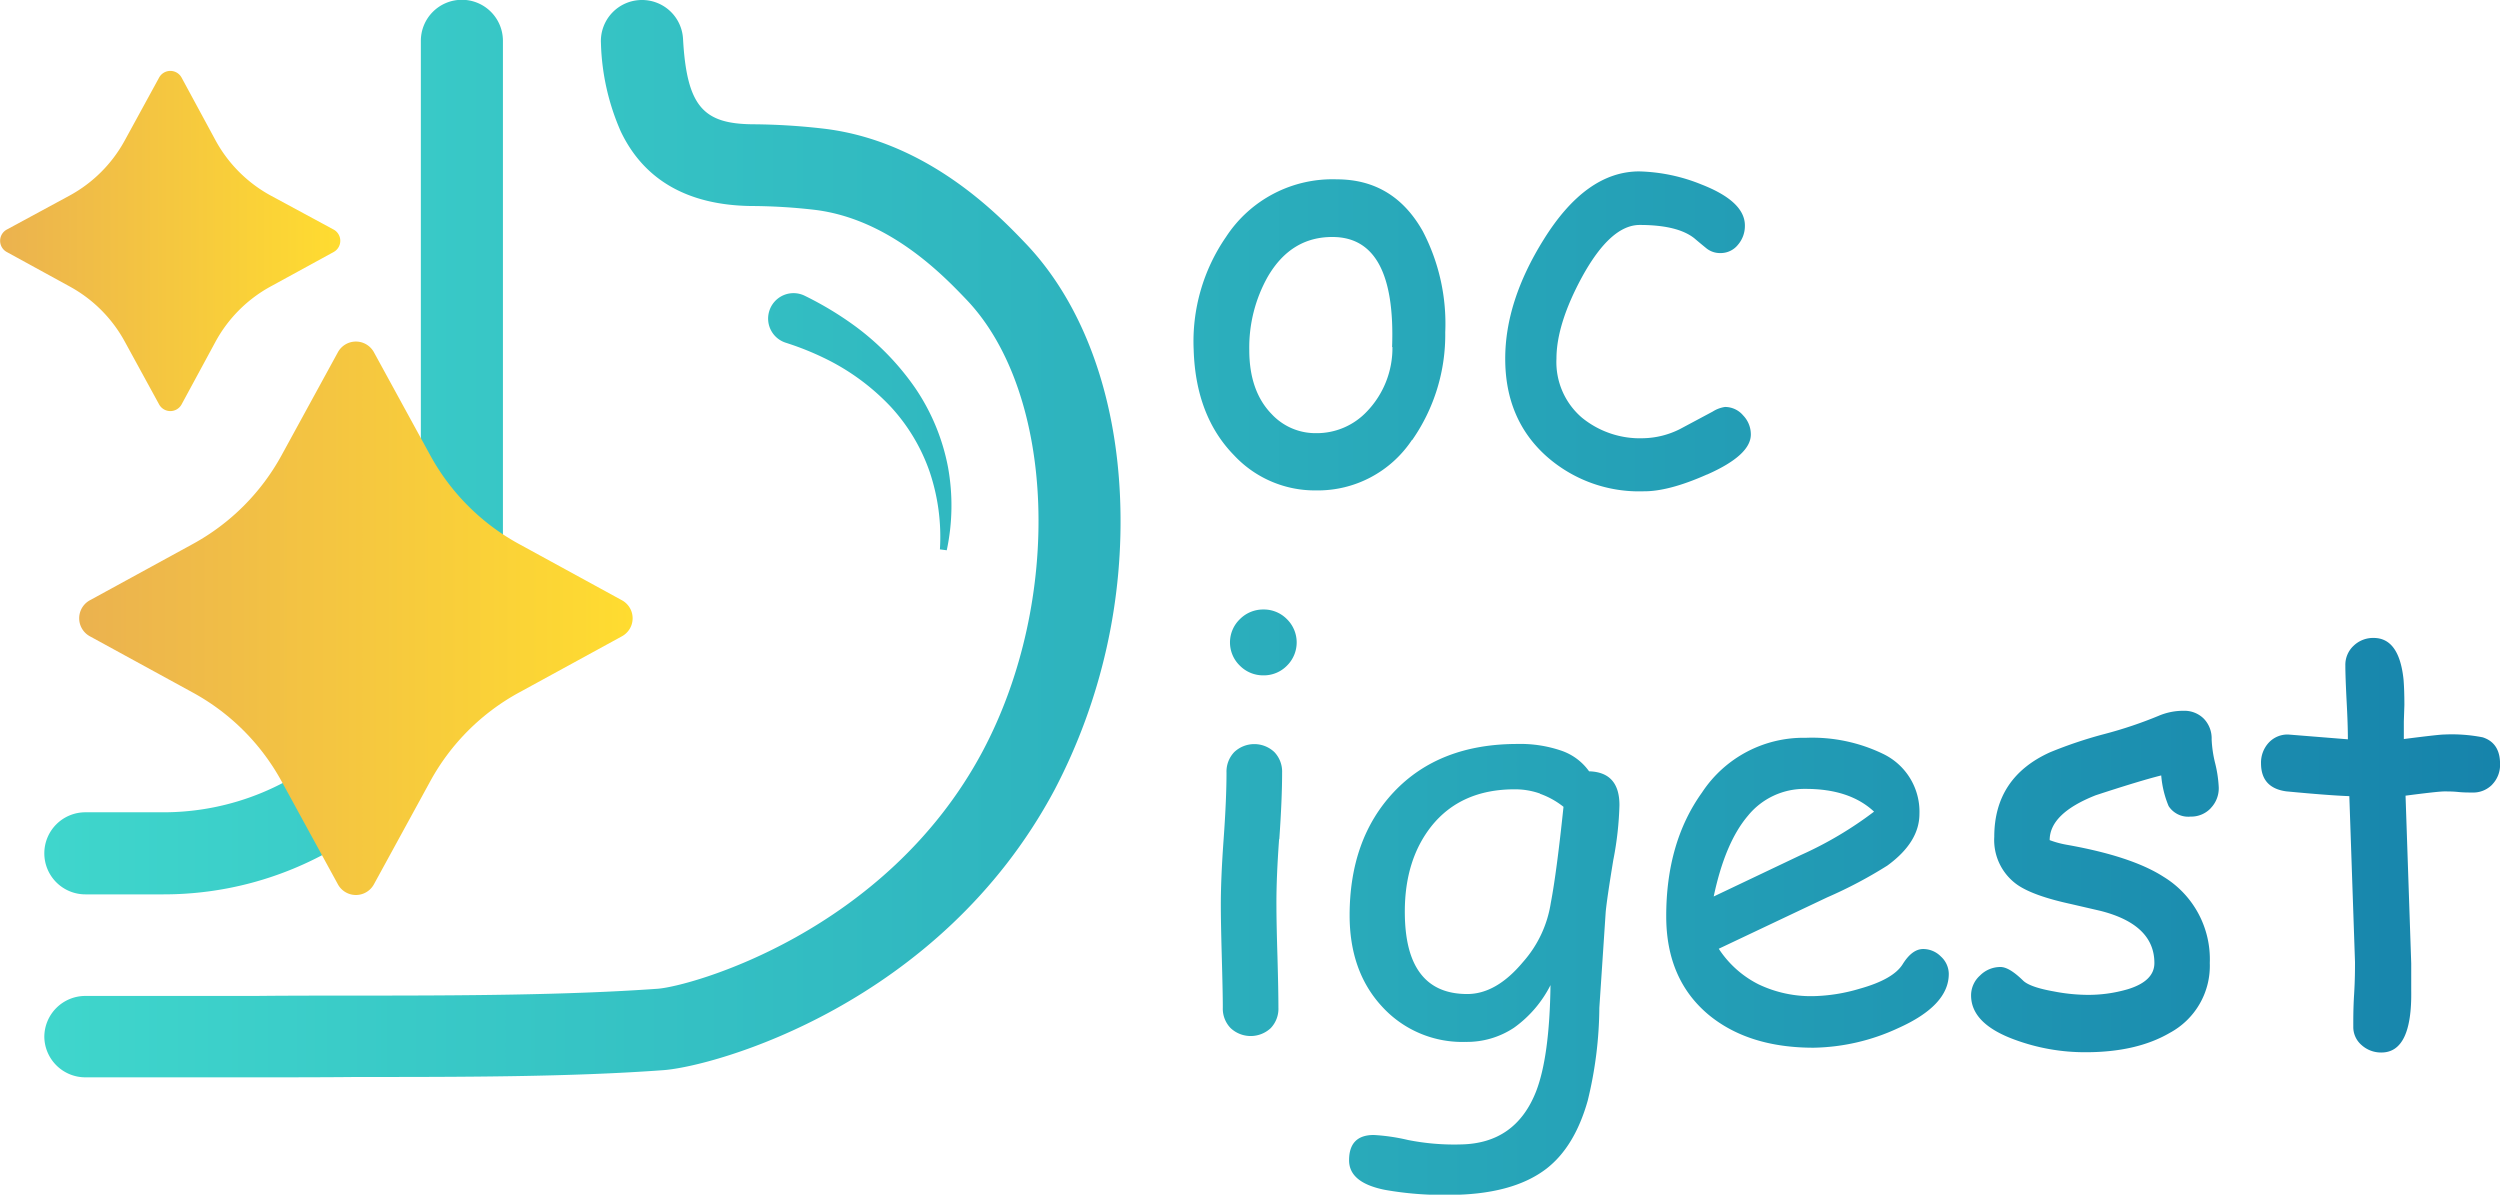 <svg id="Layer_1" data-name="Layer 1" xmlns="http://www.w3.org/2000/svg" xmlns:xlink="http://www.w3.org/1999/xlink" viewBox="0 0 365.51 174.67">
  <defs>
    <style>
      .cls-1 {
        fill: url(#linear-gradient);
      }

      .cls-2 {
        fill: url(#linear-gradient-2);
      }

      .cls-3 {
        fill: url(#linear-gradient-3);
      }
    </style>
    <linearGradient id="linear-gradient" x1="73.75" y1="250" x2="434.6" y2="250" gradientUnits="userSpaceOnUse">
      <stop offset="0" stop-color="#3fd6cc"/>
      <stop offset="1" stop-color="#1683ab"/>
    </linearGradient>
    <linearGradient id="linear-gradient-2" x1="78.88" y1="253.04" x2="159.67" y2="253.04" gradientUnits="userSpaceOnUse">
      <stop offset="0" stop-color="#ebb24f"/>
      <stop offset="1" stop-color="#ffdc30"/>
    </linearGradient>
    <linearGradient id="linear-gradient-3" x1="67.24" y1="197.96" x2="117.05" y2="197.96" xlink:href="#linear-gradient-2"/>
  </defs>
  <path class="cls-1" d="M91.14,293.43H79.72a6,6,0,0,1-6-6h0a6,6,0,0,1,6-6H91.14a37.63,37.63,0,0,0,37.63-37.63V168.64a6,6,0,0,1,6-6h0a6,6,0,0,1,6,6v75.22A49.57,49.57,0,0,1,91.14,293.43ZM79.72,320.18h24.85c4.83,0,9.88,0,14.78-.05,15.41,0,31.35,0,44.89-1,7.29-.53,40.38-9.48,57.19-41A84.56,84.56,0,0,0,231,235.49c-.62-15.32-5.52-28.54-13.8-37.22-3.88-4.06-14.18-14.86-29.28-16.76a94.25,94.25,0,0,0-10.72-.67c-7.12-.09-9.55-2.59-10.1-12.51a6,6,0,0,0-6-5.66h0a6,6,0,0,0-6,6.31A34.31,34.31,0,0,0,158,181.89c3.39,7.11,9.81,10.78,19.07,10.9a83,83,0,0,1,9.38.57c10.88,1.37,18.76,9.63,22.13,13.16,13,13.66,14.1,43.88,2.32,66-14.15,26.53-42.82,34.37-47.51,34.71-13.12.94-28.84,1-44,1-4.91,0-10,0-14.8.05H79.72a6,6,0,0,0-6,6h0A6,6,0,0,0,79.72,320.18Zm194-93.19a26.9,26.9,0,0,0,4.82-15.73,29.2,29.2,0,0,0-3.28-14.78q-4.27-7.59-12.58-7.59a18.57,18.57,0,0,0-16.19,8.42,26.9,26.9,0,0,0-4.73,16.52q.3,9.67,5.9,15.4a16.15,16.15,0,0,0,12,5.14A16.52,16.52,0,0,0,273.67,227Zm-2.9-13.58a13.39,13.39,0,0,1-3.74,9.43A10.07,10.07,0,0,1,259.6,226a8.74,8.74,0,0,1-6.43-2.78q-3.28-3.36-3.28-9.38a21.09,21.09,0,0,1,2.7-10.71q3.41-5.85,9.5-5.81Q271.35,197.36,270.77,213.41Zm46,18.64q6.39-2.82,6.4-5.85a4,4,0,0,0-1.13-2.8,3.46,3.46,0,0,0-2.65-1.23,4.54,4.54,0,0,0-1.79.67l-4.81,2.57a12.44,12.44,0,0,1-5.31,1.33,13.41,13.41,0,0,1-9-3,10.69,10.69,0,0,1-3.73-8.63q0-5.07,3.77-12,4.15-7.54,8.39-7.55,5.55,0,8,1.95c.55.47,1.13.95,1.72,1.43a3.18,3.18,0,0,0,2.1.73,3.23,3.23,0,0,0,2.57-1.23,4.21,4.21,0,0,0,1-2.8q0-3.52-6.35-6a25.73,25.73,0,0,0-9.09-1.91q-7.8,0-14,10-5.61,9-5.6,17.39,0,8.84,6,14.23a20.37,20.37,0,0,0,14.2,5.15Q311.19,234.54,316.79,232.05Zm-62.54,53.3q.41-5.84.41-9.73a4.13,4.13,0,0,0-1.14-3,4.27,4.27,0,0,0-5.85,0,4.13,4.13,0,0,0-1.14,3q0,3.9-.42,9.73t-.41,9.73c0,1.66.05,4.15.14,7.45s.15,5.79.15,7.45a4.08,4.08,0,0,0,1.14,3,4.29,4.29,0,0,0,5.87,0,4.11,4.11,0,0,0,1.12-3q0-2.49-.14-7.45c-.1-3.3-.15-5.79-.15-7.45Q253.83,291.18,254.25,285.35ZM255.39,260a4.77,4.77,0,0,0,0-6.81,4.73,4.73,0,0,0-3.43-1.41,4.78,4.78,0,0,0-3.44,1.41,4.72,4.72,0,0,0,0,6.81,4.78,4.78,0,0,0,3.44,1.41A4.73,4.73,0,0,0,255.39,260Zm47.75,28.26a47.91,47.91,0,0,0,.87-7.88q0-4.82-4.44-4.94a8.23,8.23,0,0,0-4-3,18.48,18.48,0,0,0-6.48-1q-11.46,0-18.09,7.05-6.43,6.86-6.44,18,0,8.19,4.71,13.31A15.87,15.87,0,0,0,281.52,315a12.41,12.41,0,0,0,7.07-2.07,17.14,17.14,0,0,0,5.34-6.23q-.14,10.5-2.12,15.57-3,7.59-11,7.72a34.53,34.53,0,0,1-7.72-.65,28.59,28.59,0,0,0-5-.73c-2.41,0-3.61,1.24-3.61,3.7,0,2.19,1.74,3.62,5.23,4.32a48.89,48.89,0,0,0,9.25.74q9.42,0,14.41-3.86c2.73-2.13,4.73-5.43,6-9.92a58.59,58.59,0,0,0,1.7-13.57L302,296Q302.19,294,303.14,288.23Zm-10.75-9.54a11.88,11.88,0,0,1,3.44,1.91q-1,9.58-1.86,14.07a16.9,16.9,0,0,1-4.07,8.63Q286,308,281.76,308q-4.56,0-6.84-3c-1.53-2-2.29-5-2.29-9.05q0-7.54,3.86-12.45,4.32-5.43,12.2-5.43A11,11,0,0,1,292.39,278.69ZM344.73,313q7.42-3.31,7.43-7.93a3.47,3.47,0,0,0-1.15-2.55,3.64,3.64,0,0,0-2.59-1.1q-1.62,0-3,2.22t-6.31,3.59a25.41,25.41,0,0,1-6.72,1.08,17.76,17.76,0,0,1-8.07-1.74,15,15,0,0,1-5.79-5.19l15.85-7.51a65.34,65.34,0,0,0,8.8-4.65q4.68-3.41,4.69-7.55a9.37,9.37,0,0,0-5.36-8.8,23.78,23.78,0,0,0-11.24-2.33,17.76,17.76,0,0,0-15.19,8q-5.24,7.31-5.23,18.1,0,9.33,6.35,14.52,5.81,4.69,15.19,4.69A30.4,30.4,0,0,0,344.73,313Zm-3.49-31.67a54.35,54.35,0,0,1-10.71,6.35l-12.74,6.06q1.66-7.87,5-11.8a10.63,10.63,0,0,1,8.43-3.93Q337.67,278,341.24,281.34Zm49.24-.53a4.17,4.17,0,0,0,1.15-3,18.14,18.14,0,0,0-.52-3.52,17.46,17.46,0,0,1-.52-3.53,4.13,4.13,0,0,0-1.14-3,4,4,0,0,0-2.93-1.16,9.18,9.18,0,0,0-3.69.74,61.39,61.39,0,0,1-7.85,2.64,63.61,63.61,0,0,0-8,2.68q-8.17,3.69-8.17,12.37a8,8,0,0,0,3.36,7q2.32,1.62,7.84,2.82l4.32,1q7.89,2,7.89,7.63,0,2.63-3.86,3.82a20.48,20.48,0,0,1-6.15.83,26.7,26.7,0,0,1-4.69-.5c-2.32-.41-3.82-.94-4.48-1.57-1.36-1.33-2.46-2-3.32-2a4.19,4.19,0,0,0-3,1.25,3.89,3.89,0,0,0-1.3,2.9q0,4.15,6.39,6.48a29.6,29.6,0,0,0,10.37,1.83q7.44,0,12.29-2.83a11.13,11.13,0,0,0,5.85-10.21,14.11,14.11,0,0,0-6.76-12.61q-4.65-3-14.2-4.69a13.8,13.8,0,0,1-2.45-.67q0-3.9,6.73-6.56,6.46-2.12,9.58-2.9a14.57,14.57,0,0,0,1.08,4.48,3.41,3.41,0,0,0,3.2,1.54A3.92,3.92,0,0,0,390.48,280.81Zm41.13-3.43a4.13,4.13,0,0,0,1.15-3q0-3.08-2.54-3.9a23.49,23.49,0,0,0-5.64-.41q-.75,0-5.89.66l0-2.57.08-2.41q0-2.16-.12-3.69-.63-6.1-4.36-6.11a4.1,4.1,0,0,0-2.95,1.15,3.8,3.8,0,0,0-1.2,2.88q0,1.57.18,5.13c.13,2.36.19,4.25.19,5.66l-8.71-.7a3.75,3.75,0,0,0-2.87,1.2,4.3,4.3,0,0,0-1.12,3q0,3.61,3.7,4.11,6.18.59,9.21.7l.83,24.24c0,1.05,0,2.63-.13,4.73s-.12,3.68-.12,4.73a3.47,3.47,0,0,0,1.22,2.7,4.23,4.23,0,0,0,2.89,1.08q4.51,0,4.36-9.09l0-2.11,0-1.83L418.94,279q4.68-.61,5.64-.62c.58,0,1.27,0,2.05.08s1.48.08,2.06.08A3.87,3.87,0,0,0,431.61,277.38ZM179.68,208.25a3.7,3.7,0,0,0,2.45,4.53c.56.18,1.12.37,1.67.57a42,42,0,0,1,5,2.2,33.12,33.12,0,0,1,8.69,6.61,27.1,27.1,0,0,1,5.67,9.49,29.76,29.76,0,0,1,1.5,11.34l1,.13a31.46,31.46,0,0,0,.18-12.16,30.79,30.79,0,0,0-4.8-11.57,38.22,38.22,0,0,0-8.88-9.11,48.66,48.66,0,0,0-7.31-4.39,3.71,3.71,0,0,0-5.17,2.36Z" transform="translate(-67.24 -162.67)"/>
  <path class="cls-2" d="M121.93,214.21l8.2,15a32.56,32.56,0,0,0,13,13l15,8.2a3,3,0,0,1,0,5.31l-15,8.2a32.56,32.56,0,0,0-13,13l-8.2,15a3,3,0,0,1-5.31,0l-8.2-15a32.56,32.56,0,0,0-13-13l-15-8.2a3,3,0,0,1,0-5.31l15-8.2a32.56,32.56,0,0,0,13-13l8.2-15A3,3,0,0,1,121.93,214.21Z" transform="translate(-67.24 -162.67)"/>
  <path class="cls-3" d="M93.78,174l5,9.24a20.19,20.19,0,0,0,8,8l9.25,5a1.87,1.87,0,0,1,0,3.27l-9.25,5.06a20.19,20.19,0,0,0-8,8l-5,9.24a1.87,1.87,0,0,1-3.27,0l-5.05-9.24a20.15,20.15,0,0,0-8-8l-9.24-5.06a1.87,1.87,0,0,1,0-3.27l9.24-5a20.15,20.15,0,0,0,8-8L90.51,174A1.87,1.87,0,0,1,93.78,174Z" transform="translate(-67.24 -162.67)"/>
</svg>
